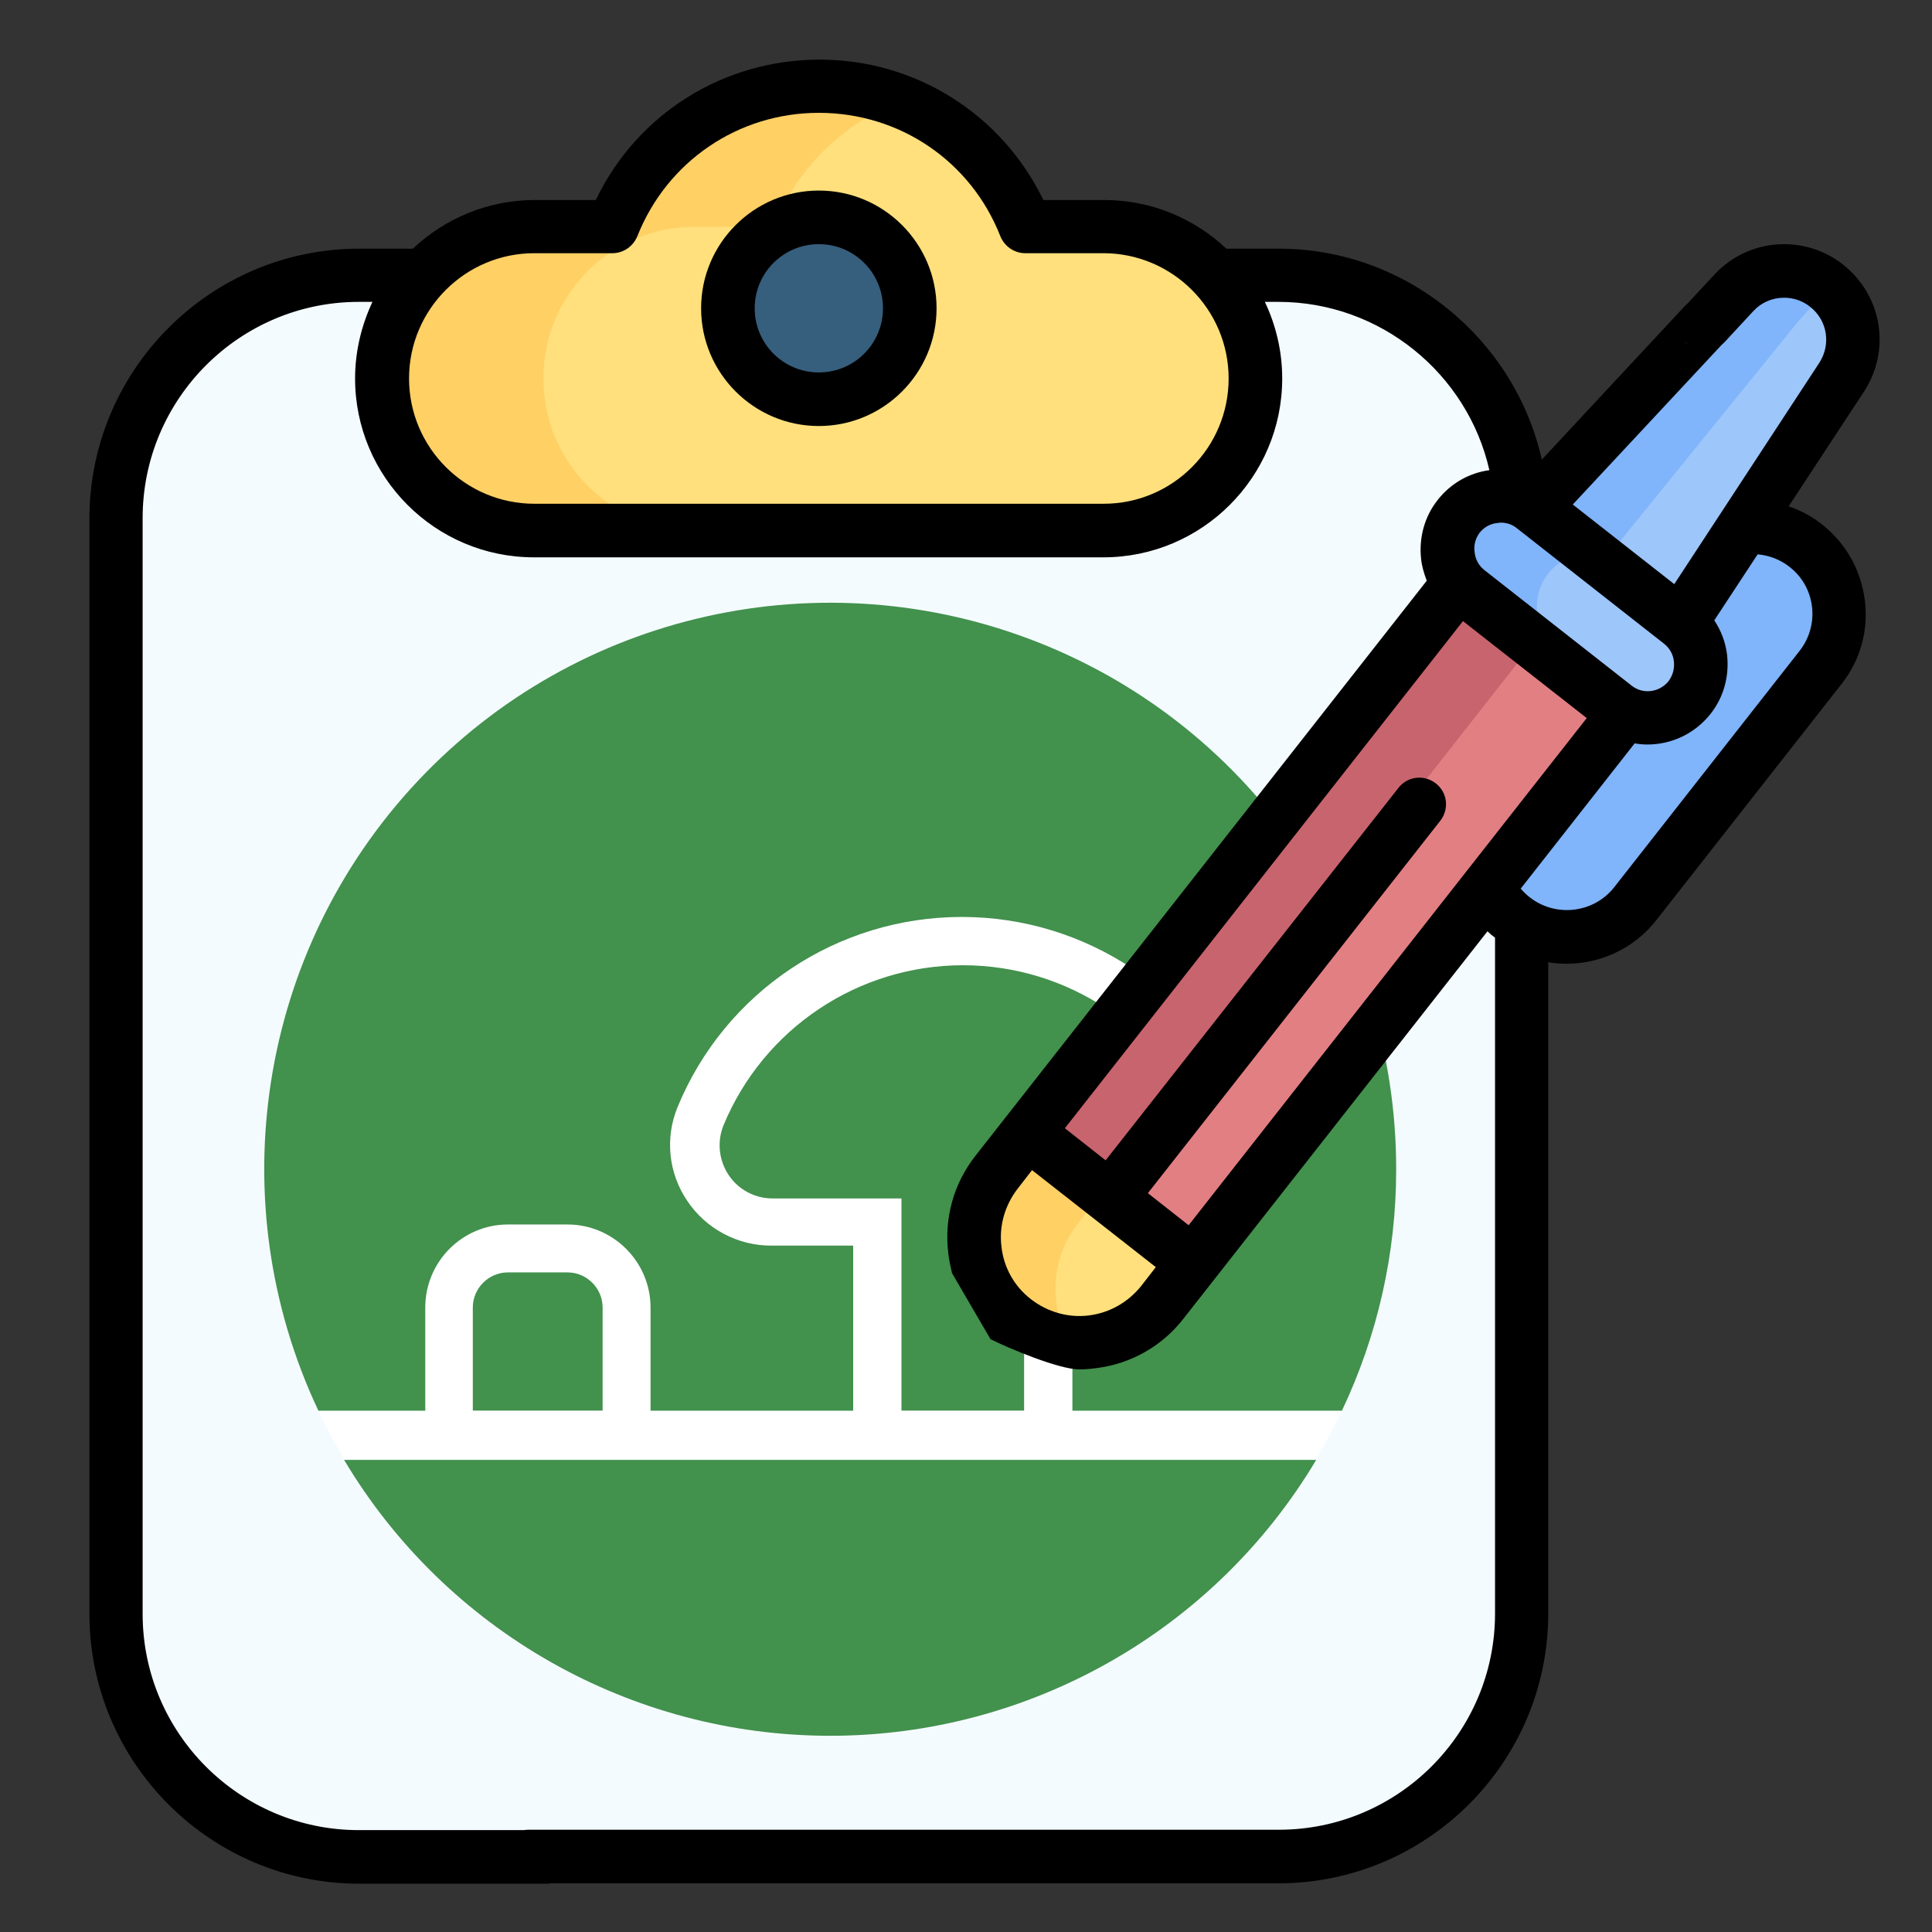 <?xml version="1.0" encoding="utf-8"?>
<!-- Generator: Adobe Illustrator 25.2.1, SVG Export Plug-In . SVG Version: 6.00 Build 0)  -->
<svg version="1.1" id="Capa_1" xmlns="http://www.w3.org/2000/svg" xmlns:xlink="http://www.w3.org/1999/xlink" x="0px" y="0px"
	 viewBox="0 0 512 512" style="enable-background:new 0 0 512 512;" xml:space="preserve">
<rect x="0" y="0" width="512" height="512" fill="#333333" stroke="none"/>
<style type="text/css">
	.st0{fill:#F4FBFF;}
	.st1{fill:#42914D;}
	.st2{fill:#FFFFFF;}
	.st3{fill:#FFE07D;}
	.st4{fill:#FFD064;}
	.st5{fill:#365E7D;}
	.st6{fill:#80B4FB;}
	.st7{fill:#E27F83;}
	.st8{fill:#C8646D;}
	.st9{fill:#9DC6FB;}
</style>
<g>
	<path class="st0" d="M334.5,493.9H105.5c-38.8,0-70.3-31.5-70.3-70.3V144.9c0-38.8,31.5-70.3,70.3-70.3h228.9
		c38.8,0,70.3,31.5,70.3,70.3v278.6C404.8,462.4,373.3,493.9,334.5,493.9z"/>
	<g id="App">
		<g id="a_x29_-Record-Selection-Copy" transform="translate(-220, -476)">
			<g id="Second-Break" transform="translate(223, 477)">
				<g id="Asset-6">
					<path id="Path" class="st1" d="M367,309c0.1-61.6-37.4-117-94.7-139.7s-122.6-8.1-164.7,36.8S55.1,317.2,81.4,372.9h271.2
						C362.1,352.9,367,331.1,367,309L367,309z"/>
					<path id="Path_1_" class="st1" d="M217,459c52.8,0,101.8-27.8,128.8-73.1H88.2C115.2,431.2,164.2,459,217,459z"/>
					<path id="Path_2_" class="st2" d="M81.4,372.9c2.1,4.4,4.3,8.6,6.8,12.7h257.6c2.4-4.1,4.7-8.3,6.8-12.7H81.4z"/>
					<path id="Shape" class="st2" d="M281.2,385.4h-58.1v-56.3h-21.5c-9,0.1-17.5-4.4-22.5-11.9c-5-7.4-5.9-16.7-2.5-24.9
						c12.6-30.5,42.3-50.3,75.3-50.3s62.7,19.9,75.3,50.3l0,0c3.4,8.3,2.4,17.6-2.6,25c-5,7.4-13.3,11.8-22.2,11.8h-21.2V385.4z
						 M235.8,372.9h32.6v-56.3h34.2c4.7,0,9.1-2.3,11.7-6.2c2.6-3.9,3.1-8.8,1.4-13.1c-10.6-25.7-35.7-42.5-63.5-42.5
						s-52.9,16.8-63.5,42.5c-1.7,4.3-1.2,9.2,1.4,13.1c2.6,3.9,7,6.2,11.6,6.2h34.2V372.9z"/>
					<path id="Shape_1_" class="st2" d="M169.4,385.4h-59.7v-39.9c0-12.1,9.8-22,21.9-22h15.8c12.1,0,22,9.9,22,22V385.4z
						 M122.4,372.9h34.3v-27.4c0-5.1-4.2-9.3-9.3-9.3h-15.8c-5.1,0-9.3,4.2-9.3,9.3V372.9z"/>
				</g>
			</g>
		</g>
	</g>
	<g>
		<g>
			<path class="st3" d="M276.1,60c-8.6-21.8-29.9-37.2-54.7-37.2S175.3,38.2,166.6,60h-20.7c-22.2,0-40.3,18-40.3,40.3
				s18,40.3,40.3,40.3h150.9c22.2,0,40.3-18,40.3-40.3S319.1,60,296.8,60L276.1,60z"/>
			<path class="st4" d="M240.5,26.1c-16.2,5.6-29.2,18.1-35.5,34h-20.7C162,60,144,78,144,100.3c0,11.1,4.5,21.2,11.8,28.5
				c7.3,7.3,17.4,11.8,28.5,11.8h-38.4c-11.1,0-21.2-4.5-28.5-11.8c-7.3-7.3-11.8-17.4-11.8-28.5c0-22.2,18-40.3,40.3-40.3h20.7
				c8.7-21.8,29.9-37.2,54.7-37.2C228.1,22.8,234.5,24,240.5,26.1z"/>
			<circle class="st5" cx="221.4" cy="81.7" r="24.1"/>
		</g>
		<g>
			<path class="st6" d="M405.4,243.4c10,7.8,24.5,6.1,32.3-3.9l49.1-62.6c7.8-10,6.1-24.5-3.9-32.3c-10-7.8-24.5-6.1-32.3,3.9
				l-49.1,62.6C393.6,221.1,395.4,235.5,405.4,243.4z"/>
			<path class="st3" d="M320.5,334.7l-8.2,10.4c-9.5,12.1-27.1,14.2-39.2,4.7c-12.1-9.5-14.2-27.1-4.7-39.2l8.2-10.4l43.8-3.8
				L320.5,334.7z"/>
			<path class="st4" d="M279.9,344.8c0.4,3.5,1.5,6.9,3.2,10.1c-3.5-0.9-6.9-2.6-10-5c-6.1-4.8-9.6-11.5-10.5-18.6
				c-0.8-7.1,1-14.5,5.8-20.6l8.2-10.4l43.8-3.8l0.1,15l-26.6,2.3l-8.2,10.4C280.9,330.3,279.1,337.7,279.9,344.8z"/>
			<path class="st7" d="M438.2,184.7l-117.7,150l-43.9-34.5l117.4-149.7"/>
			<path class="st8" d="M411.5,163.8l-117.7,150l-17.3-13.5l117.4-149.7"/>
			<path class="st9" d="M449.7,165l42.6-65c5.2-7.9,3.5-18.5-4-24.3c-7.5-5.8-18.1-5-24.6,1.9l-53,56.9"/>
			<path class="st6" d="M488.3,75.7c-0.7-0.6-2.5,0.4-4.8,2.3c-2.3,2-5.2,5-8.2,8.7l-48.8,60.2l-15.8-12.4l53-56.9
				c3.2-3.5,7.5-5.4,11.9-5.8C480,71.5,484.6,72.7,488.3,75.7L488.3,75.7z"/>
			<path class="st9" d="M449.7,165l-39-30.6c-6.1-4.8-15-3.7-19.8,2.4c-4.8,6.1-3.7,15,2.4,19.8l39,30.6c6.1,4.8,15,3.7,19.8-2.4
				C456.9,178.7,455.8,169.8,449.7,165z"/>
			<path class="st6" d="M407.4,162.4c0.4,3.6,2.2,7,5.3,9.4l-19.4-15.2c-3.1-2.4-4.9-5.8-5.3-9.4c-0.4-3.6,0.5-7.3,2.9-10.4
				c4.8-6.1,13.7-7.2,19.8-2.4l19.4,15.2c-6.1-4.8-15-3.7-19.8,2.4C407.9,155.1,406.9,158.8,407.4,162.4z"/>
		</g>
	</g>
	<path d="M217,50.5c-17.2,0-31.2,14-31.2,31.2s14,31.2,31.2,31.2s31.2-14,31.2-31.2S234.2,50.5,217,50.5z M217,98.7
		c-9.4,0-17-7.6-17-17s7.6-17,17-17c9.4,0,17,7.6,17,17S226.4,98.7,217,98.7z"/>
	<path d="M262.5,354.9c4.8,2.4,18.1,8,23.5,8c1.4,0,2.8-0.1,4.3-0.3c9.3-1.1,17.6-5.8,23.3-13.1l80.6-102.7c0.6,0.6,1.3,1.2,2,1.7
		v179.1c0,31.6-25.7,57.3-57.3,57.3H140c-3.9,0-7.1,3.2-7.1,7.1s3.2,7.1,7.1,7.1h198.8c39.4,0,71.5-32.1,71.5-71.5V255
		c1.6,0.3,3.3,0.4,4.9,0.4c8.9,0,17.8-4,23.7-11.5l49.1-62.6c5-6.3,7.2-14.2,6.2-22.2c-1-8-5-15.1-11.3-20.1v0
		c-2.7-2.1-5.7-3.8-8.9-4.8l19.9-30.3c7.3-11.1,4.9-25.6-5.5-33.8c-4.4-3.5-10-5.4-15.6-5.4c-7,0-13.7,2.9-18.5,8.1l-7.6,8.2
		c-2.7,2.9-2.5,7.3,0.3,10c2.9,2.7,7.3,2.5,10-0.3l7.6-8.2c2.1-2.3,5-3.6,8.2-3.6c2.5,0,4.9,0.8,6.9,2.4c4.6,3.6,5.6,10,2.4,14.9
		l-38.4,58.6l-26.9-21.1l40.1-43c2.7-2.9-7.1,3-10,0.3c-2.9-2.7,2.3-12.9-0.3-10l-38,40.8c-7.2-32-36-55.9-69.7-55.9h-13.9
		c-8.5-8-19.9-12.9-32.4-12.9h-16.1c-11-22.7-33.8-37.2-59.3-37.2s-48.4,14.4-59.3,37.2h-16.1c-12.5,0-23.9,4.9-32.4,12.9H95.2
		c-39.4,0-71.5,32.1-71.5,71.5v290.3c0,39.4,32.1,71.5,71.5,71.5l49.7,0c3.9,0-3.3-3.2-3.3-7.1s2.3-7.1-1.7-7.1l-44.8,0
		c-31.6,0-57.3-25.7-57.3-57.3V137.3c0-31.6,25.7-57.3,57.3-57.3h3.6c-2.9,6.2-4.6,13.1-4.6,20.3c0,26.1,21.2,47.4,47.4,47.4h150.9
		c26.1,0,47.4-21.2,47.4-47.4c0-7.3-1.7-14.2-4.6-20.3h3.6c27,0,50.1,19,55.9,44.6c-5.2,0.7-10.2,3.4-13.7,7.9
		c-3.5,4.4-5,10-4.4,15.6c0.2,2,0.8,3.9,1.5,5.8L258.5,306.3c-5.8,7.4-8.3,16.5-7.2,25.8c0.2,1.8,0.6,3.6,1,5.3 M292.5,133.5H141.6
		c-18.3,0-33.2-14.9-33.2-33.2s14.9-33.2,33.2-33.2h20.7c2.9,0,5.5-1.8,6.6-4.5c7.9-19.9,26.8-32.7,48.1-32.7
		c21.4,0,40.3,12.8,48.1,32.7c1.1,2.7,3.7,4.5,6.6,4.5h20.7c18.3,0,33.2,14.9,33.2,33.2S310.8,133.5,292.5,133.5z M392.1,141.2
		c1.2-1.5,2.8-2.4,4.7-2.6c0.3,0,0.6-0.1,0.9-0.1c1.6,0,3.1,0.5,4.3,1.5l39,30.6h0c1.5,1.2,2.4,2.8,2.6,4.7c0.2,1.9-0.3,3.7-1.4,5.2
		c-2.4,3-6.8,3.6-9.8,1.2l-39-30.6c-1.5-1.2-2.4-2.8-2.6-4.7C390.5,144.5,391,142.7,392.1,141.2L392.1,141.2z M315,324.7l-10.8-8.5
		l77.5-98.7c2.4-3.1,1.9-7.5-1.2-9.9c-3.1-2.4-7.5-1.9-9.9,1.2L293,307.5l-10.8-8.5l105.5-134.4l32.8,25.7L315,324.7z M288.6,348.6
		c-5.5,0.7-11-0.9-15.4-4.3c-4.4-3.4-7.2-8.4-7.8-13.9c-0.7-5.5,0.9-11,4.3-15.4l3.8-4.9l32.8,25.7l-3.8,4.9
		C299,345.1,294.1,347.9,288.6,348.6z M476.9,172.5l-49.1,62.6c-5.4,6.9-15.5,8.1-22.4,2.7c-0.9-0.7-1.7-1.5-2.4-2.3l30.2-38.5
		c1.1,0.2,2.3,0.3,3.4,0.3c6.3,0,12.5-2.8,16.7-8.1c3.5-4.4,5-10,4.4-15.6c-0.4-3.4-1.6-6.5-3.4-9.2l11.5-17.5
		c3.1,0.3,6,1.4,8.4,3.3c3.4,2.6,5.5,6.4,6,10.6C480.7,165,479.5,169.2,476.9,172.5L476.9,172.5z"/>
</g>
</svg>

